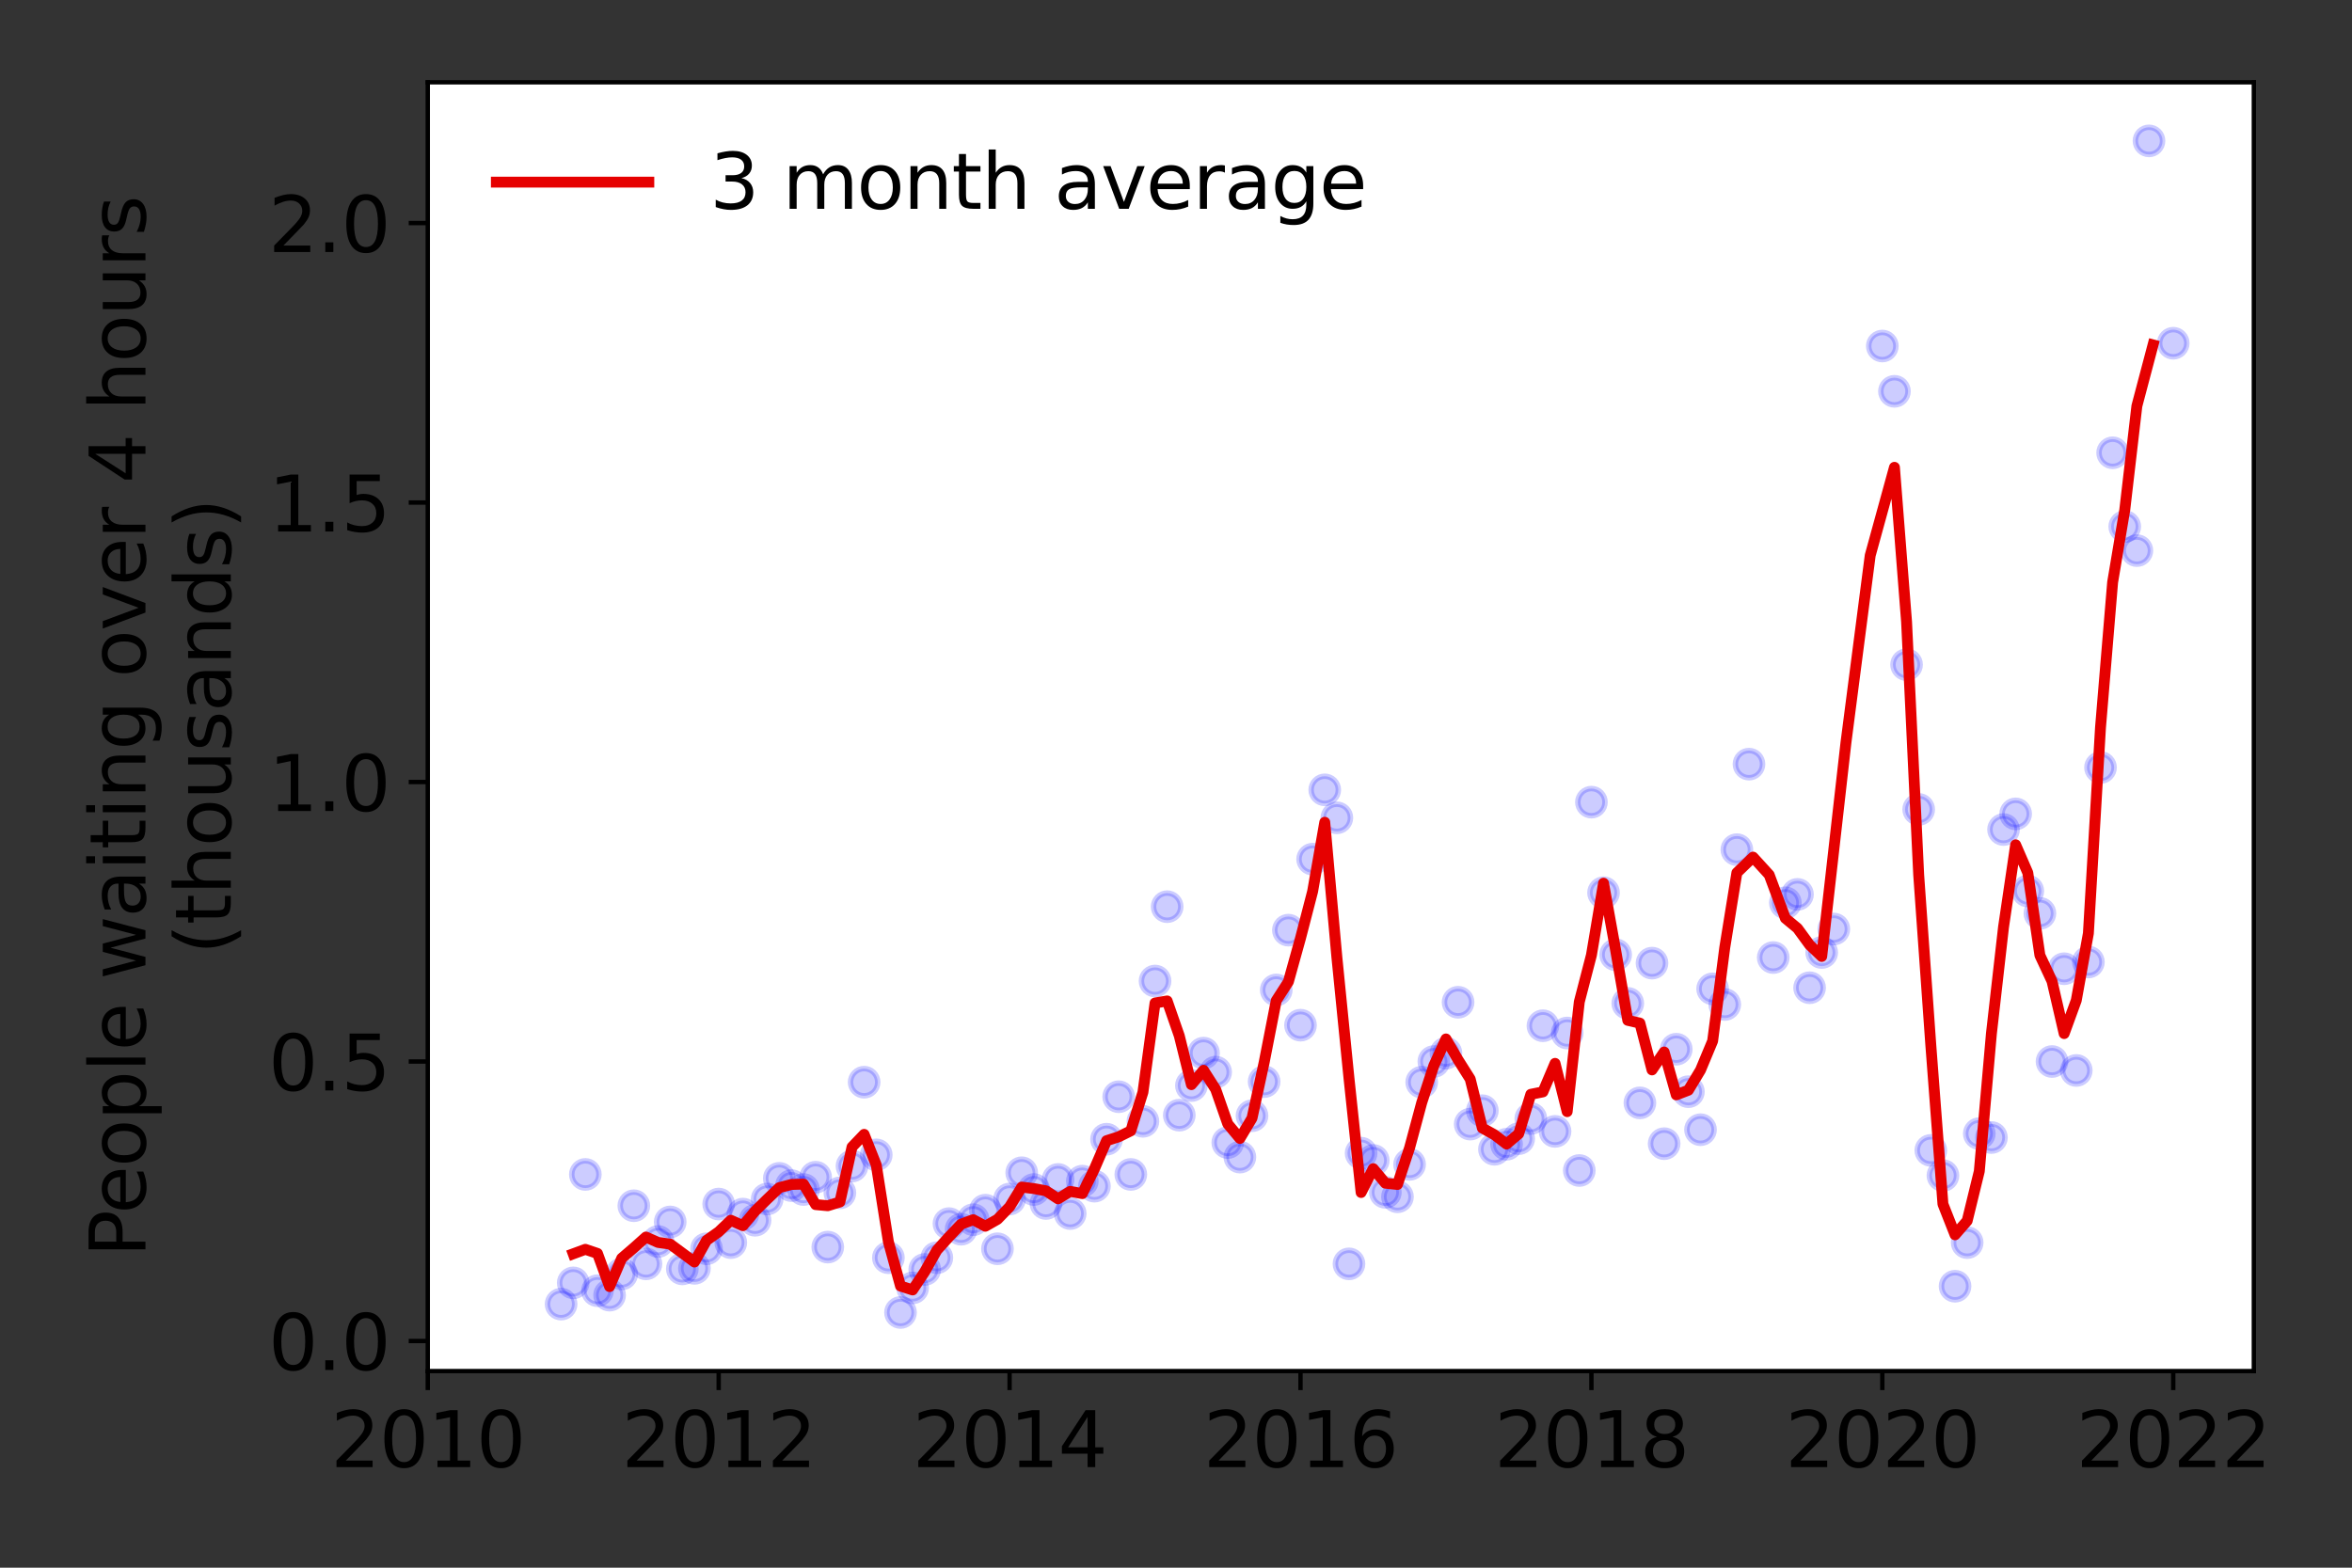 <?xml version="1.0" encoding="utf-8" standalone="no"?>
<!DOCTYPE svg PUBLIC "-//W3C//DTD SVG 1.1//EN"
  "http://www.w3.org/Graphics/SVG/1.1/DTD/svg11.dtd">
<svg height="288pt" version="1.1" viewBox="0 0 432 288" width="432pt" xmlns="http://www.w3.org/2000/svg" xmlns:xlink="http://www.w3.org/1999/xlink">
 <rect x="0" y="0" width="432" height="288" fill="#333333" stroke="none"/>
 <defs>
  <style type="text/css">*{stroke-linecap:butt;stroke-linejoin:round;}</style>
 </defs>
 <g id="figure_1">
  <g id="patch_1">
   <path d="M 0 288 
L 432 288 
L 432 0 
L 0 0 
z
" style="fill:none;"/>
  </g>
  <g id="axes_1">
   <g id="patch_2">
    <path d="M 78.57 251.88 
L 413.971 251.88 
L 413.971 15.12 
L 78.57 15.12 
z
" style="fill:#ffffff;"/>
   </g>
   <g id="matplotlib.axis_1">
    <g id="xtick_1">
     <g id="line2d_1">
      <defs>
       <path d="M 0 0 
L 0 3.5 
" id="mc2d38a116e" style="stroke:#000000;stroke-width:0.8;"/>
      </defs>
      <g>
       <use style="stroke:#000000;stroke-width:0.8;" x="78.57" xlink:href="#mc2d38a116e" y="251.88"/>
      </g>
     </g>
     <g id="text_1">
      <!-- 2010 -->
      <g transform="translate(60.755 269.518)scale(0.14 -0.14)">
       <defs>
        <path d="M 1228 531 
L 3431 531 
L 3431 0 
L 469 0 
L 469 531 
Q 828 903 1448 1529 
Q 2069 2156 2228 2338 
Q 2531 2678 2651 2914 
Q 2772 3150 2772 3378 
Q 2772 3750 2511 3984 
Q 2250 4219 1831 4219 
Q 1534 4219 1204 4116 
Q 875 4013 500 3803 
L 500 4441 
Q 881 4594 1212 4672 
Q 1544 4750 1819 4750 
Q 2544 4750 2975 4387 
Q 3406 4025 3406 3419 
Q 3406 3131 3298 2873 
Q 3191 2616 2906 2266 
Q 2828 2175 2409 1742 
Q 1991 1309 1228 531 
z
" id="DejaVuSans-32" transform="scale(0.016)"/>
        <path d="M 2034 4250 
Q 1547 4250 1301 3770 
Q 1056 3291 1056 2328 
Q 1056 1369 1301 889 
Q 1547 409 2034 409 
Q 2525 409 2770 889 
Q 3016 1369 3016 2328 
Q 3016 3291 2770 3770 
Q 2525 4250 2034 4250 
z
M 2034 4750 
Q 2819 4750 3233 4129 
Q 3647 3509 3647 2328 
Q 3647 1150 3233 529 
Q 2819 -91 2034 -91 
Q 1250 -91 836 529 
Q 422 1150 422 2328 
Q 422 3509 836 4129 
Q 1250 4750 2034 4750 
z
" id="DejaVuSans-30" transform="scale(0.016)"/>
        <path d="M 794 531 
L 1825 531 
L 1825 4091 
L 703 3866 
L 703 4441 
L 1819 4666 
L 2450 4666 
L 2450 531 
L 3481 531 
L 3481 0 
L 794 0 
L 794 531 
z
" id="DejaVuSans-31" transform="scale(0.016)"/>
       </defs>
       <use xlink:href="#DejaVuSans-32"/>
       <use x="63.623" xlink:href="#DejaVuSans-30"/>
       <use x="127.246" xlink:href="#DejaVuSans-31"/>
       <use x="190.869" xlink:href="#DejaVuSans-30"/>
      </g>
     </g>
    </g>
    <g id="xtick_2">
     <g id="line2d_2">
      <g>
       <use style="stroke:#000000;stroke-width:0.8;" x="132.003" xlink:href="#mc2d38a116e" y="251.88"/>
      </g>
     </g>
     <g id="text_2">
      <!-- 2012 -->
      <g transform="translate(114.188 269.518)scale(0.14 -0.14)">
       <use xlink:href="#DejaVuSans-32"/>
       <use x="63.623" xlink:href="#DejaVuSans-30"/>
       <use x="127.246" xlink:href="#DejaVuSans-31"/>
       <use x="190.869" xlink:href="#DejaVuSans-32"/>
      </g>
     </g>
    </g>
    <g id="xtick_3">
     <g id="line2d_3">
      <g>
       <use style="stroke:#000000;stroke-width:0.8;" x="185.435" xlink:href="#mc2d38a116e" y="251.88"/>
      </g>
     </g>
     <g id="text_3">
      <!-- 2014 -->
      <g transform="translate(167.62 269.518)scale(0.14 -0.14)">
       <defs>
        <path d="M 2419 4116 
L 825 1625 
L 2419 1625 
L 2419 4116 
z
M 2253 4666 
L 3047 4666 
L 3047 1625 
L 3713 1625 
L 3713 1100 
L 3047 1100 
L 3047 0 
L 2419 0 
L 2419 1100 
L 313 1100 
L 313 1709 
L 2253 4666 
z
" id="DejaVuSans-34" transform="scale(0.016)"/>
       </defs>
       <use xlink:href="#DejaVuSans-32"/>
       <use x="63.623" xlink:href="#DejaVuSans-30"/>
       <use x="127.246" xlink:href="#DejaVuSans-31"/>
       <use x="190.869" xlink:href="#DejaVuSans-34"/>
      </g>
     </g>
    </g>
    <g id="xtick_4">
     <g id="line2d_4">
      <g>
       <use style="stroke:#000000;stroke-width:0.8;" x="238.868" xlink:href="#mc2d38a116e" y="251.88"/>
      </g>
     </g>
     <g id="text_4">
      <!-- 2016 -->
      <g transform="translate(221.053 269.518)scale(0.14 -0.14)">
       <defs>
        <path d="M 2113 2584 
Q 1688 2584 1439 2293 
Q 1191 2003 1191 1497 
Q 1191 994 1439 701 
Q 1688 409 2113 409 
Q 2538 409 2786 701 
Q 3034 994 3034 1497 
Q 3034 2003 2786 2293 
Q 2538 2584 2113 2584 
z
M 3366 4563 
L 3366 3988 
Q 3128 4100 2886 4159 
Q 2644 4219 2406 4219 
Q 1781 4219 1451 3797 
Q 1122 3375 1075 2522 
Q 1259 2794 1537 2939 
Q 1816 3084 2150 3084 
Q 2853 3084 3261 2657 
Q 3669 2231 3669 1497 
Q 3669 778 3244 343 
Q 2819 -91 2113 -91 
Q 1303 -91 875 529 
Q 447 1150 447 2328 
Q 447 3434 972 4092 
Q 1497 4750 2381 4750 
Q 2619 4750 2861 4703 
Q 3103 4656 3366 4563 
z
" id="DejaVuSans-36" transform="scale(0.016)"/>
       </defs>
       <use xlink:href="#DejaVuSans-32"/>
       <use x="63.623" xlink:href="#DejaVuSans-30"/>
       <use x="127.246" xlink:href="#DejaVuSans-31"/>
       <use x="190.869" xlink:href="#DejaVuSans-36"/>
      </g>
     </g>
    </g>
    <g id="xtick_5">
     <g id="line2d_5">
      <g>
       <use style="stroke:#000000;stroke-width:0.8;" x="292.301" xlink:href="#mc2d38a116e" y="251.88"/>
      </g>
     </g>
     <g id="text_5">
      <!-- 2018 -->
      <g transform="translate(274.486 269.518)scale(0.14 -0.14)">
       <defs>
        <path d="M 2034 2216 
Q 1584 2216 1326 1975 
Q 1069 1734 1069 1313 
Q 1069 891 1326 650 
Q 1584 409 2034 409 
Q 2484 409 2743 651 
Q 3003 894 3003 1313 
Q 3003 1734 2745 1975 
Q 2488 2216 2034 2216 
z
M 1403 2484 
Q 997 2584 770 2862 
Q 544 3141 544 3541 
Q 544 4100 942 4425 
Q 1341 4750 2034 4750 
Q 2731 4750 3128 4425 
Q 3525 4100 3525 3541 
Q 3525 3141 3298 2862 
Q 3072 2584 2669 2484 
Q 3125 2378 3379 2068 
Q 3634 1759 3634 1313 
Q 3634 634 3220 271 
Q 2806 -91 2034 -91 
Q 1263 -91 848 271 
Q 434 634 434 1313 
Q 434 1759 690 2068 
Q 947 2378 1403 2484 
z
M 1172 3481 
Q 1172 3119 1398 2916 
Q 1625 2713 2034 2713 
Q 2441 2713 2670 2916 
Q 2900 3119 2900 3481 
Q 2900 3844 2670 4047 
Q 2441 4250 2034 4250 
Q 1625 4250 1398 4047 
Q 1172 3844 1172 3481 
z
" id="DejaVuSans-38" transform="scale(0.016)"/>
       </defs>
       <use xlink:href="#DejaVuSans-32"/>
       <use x="63.623" xlink:href="#DejaVuSans-30"/>
       <use x="127.246" xlink:href="#DejaVuSans-31"/>
       <use x="190.869" xlink:href="#DejaVuSans-38"/>
      </g>
     </g>
    </g>
    <g id="xtick_6">
     <g id="line2d_6">
      <g>
       <use style="stroke:#000000;stroke-width:0.8;" x="345.733" xlink:href="#mc2d38a116e" y="251.88"/>
      </g>
     </g>
     <g id="text_6">
      <!-- 2020 -->
      <g transform="translate(327.918 269.518)scale(0.14 -0.14)">
       <use xlink:href="#DejaVuSans-32"/>
       <use x="63.623" xlink:href="#DejaVuSans-30"/>
       <use x="127.246" xlink:href="#DejaVuSans-32"/>
       <use x="190.869" xlink:href="#DejaVuSans-30"/>
      </g>
     </g>
    </g>
    <g id="xtick_7">
     <g id="line2d_7">
      <g>
       <use style="stroke:#000000;stroke-width:0.8;" x="399.166" xlink:href="#mc2d38a116e" y="251.88"/>
      </g>
     </g>
     <g id="text_7">
      <!-- 2022 -->
      <g transform="translate(381.351 269.518)scale(0.14 -0.14)">
       <use xlink:href="#DejaVuSans-32"/>
       <use x="63.623" xlink:href="#DejaVuSans-30"/>
       <use x="127.246" xlink:href="#DejaVuSans-32"/>
       <use x="190.869" xlink:href="#DejaVuSans-32"/>
      </g>
     </g>
    </g>
   </g>
   <g id="matplotlib.axis_2">
    <g id="ytick_1">
     <g id="line2d_8">
      <defs>
       <path d="M 0 0 
L -3.5 0 
" id="m96343714a1" style="stroke:#000000;stroke-width:0.8;"/>
      </defs>
      <g>
       <use style="stroke:#000000;stroke-width:0.8;" x="78.57" xlink:href="#m96343714a1" y="246.355"/>
      </g>
     </g>
     <g id="text_8">
      <!-- 0.0 -->
      <g transform="translate(49.306 251.674)scale(0.14 -0.14)">
       <defs>
        <path d="M 684 794 
L 1344 794 
L 1344 0 
L 684 0 
L 684 794 
z
" id="DejaVuSans-2e" transform="scale(0.016)"/>
       </defs>
       <use xlink:href="#DejaVuSans-30"/>
       <use x="63.623" xlink:href="#DejaVuSans-2e"/>
       <use x="95.41" xlink:href="#DejaVuSans-30"/>
      </g>
     </g>
    </g>
    <g id="ytick_2">
     <g id="line2d_9">
      <g>
       <use style="stroke:#000000;stroke-width:0.8;" x="78.57" xlink:href="#m96343714a1" y="195.011"/>
      </g>
     </g>
     <g id="text_9">
      <!-- 0.5 -->
      <g transform="translate(49.306 200.33)scale(0.14 -0.14)">
       <defs>
        <path d="M 691 4666 
L 3169 4666 
L 3169 4134 
L 1269 4134 
L 1269 2991 
Q 1406 3038 1543 3061 
Q 1681 3084 1819 3084 
Q 2600 3084 3056 2656 
Q 3513 2228 3513 1497 
Q 3513 744 3044 326 
Q 2575 -91 1722 -91 
Q 1428 -91 1123 -41 
Q 819 9 494 109 
L 494 744 
Q 775 591 1075 516 
Q 1375 441 1709 441 
Q 2250 441 2565 725 
Q 2881 1009 2881 1497 
Q 2881 1984 2565 2268 
Q 2250 2553 1709 2553 
Q 1456 2553 1204 2497 
Q 953 2441 691 2322 
L 691 4666 
z
" id="DejaVuSans-35" transform="scale(0.016)"/>
       </defs>
       <use xlink:href="#DejaVuSans-30"/>
       <use x="63.623" xlink:href="#DejaVuSans-2e"/>
       <use x="95.41" xlink:href="#DejaVuSans-35"/>
      </g>
     </g>
    </g>
    <g id="ytick_3">
     <g id="line2d_10">
      <g>
       <use style="stroke:#000000;stroke-width:0.8;" x="78.57" xlink:href="#m96343714a1" y="143.666"/>
      </g>
     </g>
     <g id="text_10">
      <!-- 1.0 -->
      <g transform="translate(49.306 148.985)scale(0.14 -0.14)">
       <use xlink:href="#DejaVuSans-31"/>
       <use x="63.623" xlink:href="#DejaVuSans-2e"/>
       <use x="95.41" xlink:href="#DejaVuSans-30"/>
      </g>
     </g>
    </g>
    <g id="ytick_4">
     <g id="line2d_11">
      <g>
       <use style="stroke:#000000;stroke-width:0.8;" x="78.57" xlink:href="#m96343714a1" y="92.322"/>
      </g>
     </g>
     <g id="text_11">
      <!-- 1.5 -->
      <g transform="translate(49.306 97.641)scale(0.14 -0.14)">
       <use xlink:href="#DejaVuSans-31"/>
       <use x="63.623" xlink:href="#DejaVuSans-2e"/>
       <use x="95.41" xlink:href="#DejaVuSans-35"/>
      </g>
     </g>
    </g>
    <g id="ytick_5">
     <g id="line2d_12">
      <g>
       <use style="stroke:#000000;stroke-width:0.8;" x="78.57" xlink:href="#m96343714a1" y="40.977"/>
      </g>
     </g>
     <g id="text_12">
      <!-- 2.0 -->
      <g transform="translate(49.306 46.296)scale(0.14 -0.14)">
       <use xlink:href="#DejaVuSans-32"/>
       <use x="63.623" xlink:href="#DejaVuSans-2e"/>
       <use x="95.41" xlink:href="#DejaVuSans-30"/>
      </g>
     </g>
    </g>
    <g id="text_13">
     <!-- People waiting over 4 hours -->
     <g transform="translate(26.717 230.925)rotate(-90)scale(0.14 -0.14)">
      <defs>
       <path d="M 1259 4147 
L 1259 2394 
L 2053 2394 
Q 2494 2394 2734 2622 
Q 2975 2850 2975 3272 
Q 2975 3691 2734 3919 
Q 2494 4147 2053 4147 
L 1259 4147 
z
M 628 4666 
L 2053 4666 
Q 2838 4666 3239 4311 
Q 3641 3956 3641 3272 
Q 3641 2581 3239 2228 
Q 2838 1875 2053 1875 
L 1259 1875 
L 1259 0 
L 628 0 
L 628 4666 
z
" id="DejaVuSans-50" transform="scale(0.016)"/>
       <path d="M 3597 1894 
L 3597 1613 
L 953 1613 
Q 991 1019 1311 708 
Q 1631 397 2203 397 
Q 2534 397 2845 478 
Q 3156 559 3463 722 
L 3463 178 
Q 3153 47 2828 -22 
Q 2503 -91 2169 -91 
Q 1331 -91 842 396 
Q 353 884 353 1716 
Q 353 2575 817 3079 
Q 1281 3584 2069 3584 
Q 2775 3584 3186 3129 
Q 3597 2675 3597 1894 
z
M 3022 2063 
Q 3016 2534 2758 2815 
Q 2500 3097 2075 3097 
Q 1594 3097 1305 2825 
Q 1016 2553 972 2059 
L 3022 2063 
z
" id="DejaVuSans-65" transform="scale(0.016)"/>
       <path d="M 1959 3097 
Q 1497 3097 1228 2736 
Q 959 2375 959 1747 
Q 959 1119 1226 758 
Q 1494 397 1959 397 
Q 2419 397 2687 759 
Q 2956 1122 2956 1747 
Q 2956 2369 2687 2733 
Q 2419 3097 1959 3097 
z
M 1959 3584 
Q 2709 3584 3137 3096 
Q 3566 2609 3566 1747 
Q 3566 888 3137 398 
Q 2709 -91 1959 -91 
Q 1206 -91 779 398 
Q 353 888 353 1747 
Q 353 2609 779 3096 
Q 1206 3584 1959 3584 
z
" id="DejaVuSans-6f" transform="scale(0.016)"/>
       <path d="M 1159 525 
L 1159 -1331 
L 581 -1331 
L 581 3500 
L 1159 3500 
L 1159 2969 
Q 1341 3281 1617 3432 
Q 1894 3584 2278 3584 
Q 2916 3584 3314 3078 
Q 3713 2572 3713 1747 
Q 3713 922 3314 415 
Q 2916 -91 2278 -91 
Q 1894 -91 1617 61 
Q 1341 213 1159 525 
z
M 3116 1747 
Q 3116 2381 2855 2742 
Q 2594 3103 2138 3103 
Q 1681 3103 1420 2742 
Q 1159 2381 1159 1747 
Q 1159 1113 1420 752 
Q 1681 391 2138 391 
Q 2594 391 2855 752 
Q 3116 1113 3116 1747 
z
" id="DejaVuSans-70" transform="scale(0.016)"/>
       <path d="M 603 4863 
L 1178 4863 
L 1178 0 
L 603 0 
L 603 4863 
z
" id="DejaVuSans-6c" transform="scale(0.016)"/>
       <path id="DejaVuSans-20" transform="scale(0.016)"/>
       <path d="M 269 3500 
L 844 3500 
L 1563 769 
L 2278 3500 
L 2956 3500 
L 3675 769 
L 4391 3500 
L 4966 3500 
L 4050 0 
L 3372 0 
L 2619 2869 
L 1863 0 
L 1184 0 
L 269 3500 
z
" id="DejaVuSans-77" transform="scale(0.016)"/>
       <path d="M 2194 1759 
Q 1497 1759 1228 1600 
Q 959 1441 959 1056 
Q 959 750 1161 570 
Q 1363 391 1709 391 
Q 2188 391 2477 730 
Q 2766 1069 2766 1631 
L 2766 1759 
L 2194 1759 
z
M 3341 1997 
L 3341 0 
L 2766 0 
L 2766 531 
Q 2569 213 2275 61 
Q 1981 -91 1556 -91 
Q 1019 -91 701 211 
Q 384 513 384 1019 
Q 384 1609 779 1909 
Q 1175 2209 1959 2209 
L 2766 2209 
L 2766 2266 
Q 2766 2663 2505 2880 
Q 2244 3097 1772 3097 
Q 1472 3097 1187 3025 
Q 903 2953 641 2809 
L 641 3341 
Q 956 3463 1253 3523 
Q 1550 3584 1831 3584 
Q 2591 3584 2966 3190 
Q 3341 2797 3341 1997 
z
" id="DejaVuSans-61" transform="scale(0.016)"/>
       <path d="M 603 3500 
L 1178 3500 
L 1178 0 
L 603 0 
L 603 3500 
z
M 603 4863 
L 1178 4863 
L 1178 4134 
L 603 4134 
L 603 4863 
z
" id="DejaVuSans-69" transform="scale(0.016)"/>
       <path d="M 1172 4494 
L 1172 3500 
L 2356 3500 
L 2356 3053 
L 1172 3053 
L 1172 1153 
Q 1172 725 1289 603 
Q 1406 481 1766 481 
L 2356 481 
L 2356 0 
L 1766 0 
Q 1100 0 847 248 
Q 594 497 594 1153 
L 594 3053 
L 172 3053 
L 172 3500 
L 594 3500 
L 594 4494 
L 1172 4494 
z
" id="DejaVuSans-74" transform="scale(0.016)"/>
       <path d="M 3513 2113 
L 3513 0 
L 2938 0 
L 2938 2094 
Q 2938 2591 2744 2837 
Q 2550 3084 2163 3084 
Q 1697 3084 1428 2787 
Q 1159 2491 1159 1978 
L 1159 0 
L 581 0 
L 581 3500 
L 1159 3500 
L 1159 2956 
Q 1366 3272 1645 3428 
Q 1925 3584 2291 3584 
Q 2894 3584 3203 3211 
Q 3513 2838 3513 2113 
z
" id="DejaVuSans-6e" transform="scale(0.016)"/>
       <path d="M 2906 1791 
Q 2906 2416 2648 2759 
Q 2391 3103 1925 3103 
Q 1463 3103 1205 2759 
Q 947 2416 947 1791 
Q 947 1169 1205 825 
Q 1463 481 1925 481 
Q 2391 481 2648 825 
Q 2906 1169 2906 1791 
z
M 3481 434 
Q 3481 -459 3084 -895 
Q 2688 -1331 1869 -1331 
Q 1566 -1331 1297 -1286 
Q 1028 -1241 775 -1147 
L 775 -588 
Q 1028 -725 1275 -790 
Q 1522 -856 1778 -856 
Q 2344 -856 2625 -561 
Q 2906 -266 2906 331 
L 2906 616 
Q 2728 306 2450 153 
Q 2172 0 1784 0 
Q 1141 0 747 490 
Q 353 981 353 1791 
Q 353 2603 747 3093 
Q 1141 3584 1784 3584 
Q 2172 3584 2450 3431 
Q 2728 3278 2906 2969 
L 2906 3500 
L 3481 3500 
L 3481 434 
z
" id="DejaVuSans-67" transform="scale(0.016)"/>
       <path d="M 191 3500 
L 800 3500 
L 1894 563 
L 2988 3500 
L 3597 3500 
L 2284 0 
L 1503 0 
L 191 3500 
z
" id="DejaVuSans-76" transform="scale(0.016)"/>
       <path d="M 2631 2963 
Q 2534 3019 2420 3045 
Q 2306 3072 2169 3072 
Q 1681 3072 1420 2755 
Q 1159 2438 1159 1844 
L 1159 0 
L 581 0 
L 581 3500 
L 1159 3500 
L 1159 2956 
Q 1341 3275 1631 3429 
Q 1922 3584 2338 3584 
Q 2397 3584 2469 3576 
Q 2541 3569 2628 3553 
L 2631 2963 
z
" id="DejaVuSans-72" transform="scale(0.016)"/>
       <path d="M 3513 2113 
L 3513 0 
L 2938 0 
L 2938 2094 
Q 2938 2591 2744 2837 
Q 2550 3084 2163 3084 
Q 1697 3084 1428 2787 
Q 1159 2491 1159 1978 
L 1159 0 
L 581 0 
L 581 4863 
L 1159 4863 
L 1159 2956 
Q 1366 3272 1645 3428 
Q 1925 3584 2291 3584 
Q 2894 3584 3203 3211 
Q 3513 2838 3513 2113 
z
" id="DejaVuSans-68" transform="scale(0.016)"/>
       <path d="M 544 1381 
L 544 3500 
L 1119 3500 
L 1119 1403 
Q 1119 906 1312 657 
Q 1506 409 1894 409 
Q 2359 409 2629 706 
Q 2900 1003 2900 1516 
L 2900 3500 
L 3475 3500 
L 3475 0 
L 2900 0 
L 2900 538 
Q 2691 219 2414 64 
Q 2138 -91 1772 -91 
Q 1169 -91 856 284 
Q 544 659 544 1381 
z
M 1991 3584 
L 1991 3584 
z
" id="DejaVuSans-75" transform="scale(0.016)"/>
       <path d="M 2834 3397 
L 2834 2853 
Q 2591 2978 2328 3040 
Q 2066 3103 1784 3103 
Q 1356 3103 1142 2972 
Q 928 2841 928 2578 
Q 928 2378 1081 2264 
Q 1234 2150 1697 2047 
L 1894 2003 
Q 2506 1872 2764 1633 
Q 3022 1394 3022 966 
Q 3022 478 2636 193 
Q 2250 -91 1575 -91 
Q 1294 -91 989 -36 
Q 684 19 347 128 
L 347 722 
Q 666 556 975 473 
Q 1284 391 1588 391 
Q 1994 391 2212 530 
Q 2431 669 2431 922 
Q 2431 1156 2273 1281 
Q 2116 1406 1581 1522 
L 1381 1569 
Q 847 1681 609 1914 
Q 372 2147 372 2553 
Q 372 3047 722 3315 
Q 1072 3584 1716 3584 
Q 2034 3584 2315 3537 
Q 2597 3491 2834 3397 
z
" id="DejaVuSans-73" transform="scale(0.016)"/>
      </defs>
      <use xlink:href="#DejaVuSans-50"/>
      <use x="56.678" xlink:href="#DejaVuSans-65"/>
      <use x="118.201" xlink:href="#DejaVuSans-6f"/>
      <use x="179.383" xlink:href="#DejaVuSans-70"/>
      <use x="242.859" xlink:href="#DejaVuSans-6c"/>
      <use x="270.643" xlink:href="#DejaVuSans-65"/>
      <use x="332.166" xlink:href="#DejaVuSans-20"/>
      <use x="363.953" xlink:href="#DejaVuSans-77"/>
      <use x="445.74" xlink:href="#DejaVuSans-61"/>
      <use x="507.02" xlink:href="#DejaVuSans-69"/>
      <use x="534.803" xlink:href="#DejaVuSans-74"/>
      <use x="574.012" xlink:href="#DejaVuSans-69"/>
      <use x="601.795" xlink:href="#DejaVuSans-6e"/>
      <use x="665.174" xlink:href="#DejaVuSans-67"/>
      <use x="728.65" xlink:href="#DejaVuSans-20"/>
      <use x="760.438" xlink:href="#DejaVuSans-6f"/>
      <use x="821.619" xlink:href="#DejaVuSans-76"/>
      <use x="880.799" xlink:href="#DejaVuSans-65"/>
      <use x="942.322" xlink:href="#DejaVuSans-72"/>
      <use x="983.436" xlink:href="#DejaVuSans-20"/>
      <use x="1015.223" xlink:href="#DejaVuSans-34"/>
      <use x="1078.846" xlink:href="#DejaVuSans-20"/>
      <use x="1110.633" xlink:href="#DejaVuSans-68"/>
      <use x="1174.012" xlink:href="#DejaVuSans-6f"/>
      <use x="1235.193" xlink:href="#DejaVuSans-75"/>
      <use x="1298.572" xlink:href="#DejaVuSans-72"/>
      <use x="1339.686" xlink:href="#DejaVuSans-73"/>
     </g>
     <!-- (thousands) -->
     <g transform="translate(42.394 175.325)rotate(-90)scale(0.14 -0.14)">
      <defs>
       <path d="M 1984 4856 
Q 1566 4138 1362 3434 
Q 1159 2731 1159 2009 
Q 1159 1288 1364 580 
Q 1569 -128 1984 -844 
L 1484 -844 
Q 1016 -109 783 600 
Q 550 1309 550 2009 
Q 550 2706 781 3412 
Q 1013 4119 1484 4856 
L 1984 4856 
z
" id="DejaVuSans-28" transform="scale(0.016)"/>
       <path d="M 2906 2969 
L 2906 4863 
L 3481 4863 
L 3481 0 
L 2906 0 
L 2906 525 
Q 2725 213 2448 61 
Q 2172 -91 1784 -91 
Q 1150 -91 751 415 
Q 353 922 353 1747 
Q 353 2572 751 3078 
Q 1150 3584 1784 3584 
Q 2172 3584 2448 3432 
Q 2725 3281 2906 2969 
z
M 947 1747 
Q 947 1113 1208 752 
Q 1469 391 1925 391 
Q 2381 391 2643 752 
Q 2906 1113 2906 1747 
Q 2906 2381 2643 2742 
Q 2381 3103 1925 3103 
Q 1469 3103 1208 2742 
Q 947 2381 947 1747 
z
" id="DejaVuSans-64" transform="scale(0.016)"/>
       <path d="M 513 4856 
L 1013 4856 
Q 1481 4119 1714 3412 
Q 1947 2706 1947 2009 
Q 1947 1309 1714 600 
Q 1481 -109 1013 -844 
L 513 -844 
Q 928 -128 1133 580 
Q 1338 1288 1338 2009 
Q 1338 2731 1133 3434 
Q 928 4138 513 4856 
z
" id="DejaVuSans-29" transform="scale(0.016)"/>
      </defs>
      <use xlink:href="#DejaVuSans-28"/>
      <use x="39.014" xlink:href="#DejaVuSans-74"/>
      <use x="78.223" xlink:href="#DejaVuSans-68"/>
      <use x="141.602" xlink:href="#DejaVuSans-6f"/>
      <use x="202.783" xlink:href="#DejaVuSans-75"/>
      <use x="266.162" xlink:href="#DejaVuSans-73"/>
      <use x="318.262" xlink:href="#DejaVuSans-61"/>
      <use x="379.541" xlink:href="#DejaVuSans-6e"/>
      <use x="442.92" xlink:href="#DejaVuSans-64"/>
      <use x="506.396" xlink:href="#DejaVuSans-73"/>
      <use x="558.496" xlink:href="#DejaVuSans-29"/>
     </g>
    </g>
   </g>
   <g id="line2d_13">
    <defs>
     <path d="M 0 2.5 
C 0.663 2.5 1.299 2.237 1.768 1.768 
C 2.237 1.299 2.5 0.663 2.5 0 
C 2.5 -0.663 2.237 -1.299 1.768 -1.768 
C 1.299 -2.237 0.663 -2.5 0 -2.5 
C -0.663 -2.5 -1.299 -2.237 -1.768 -1.768 
C -2.237 -1.299 -2.5 -0.663 -2.5 0 
C -2.5 0.663 -2.237 1.299 -1.768 1.768 
C -1.299 2.237 -0.663 2.5 0 2.5 
z
" id="m3e620d399f" style="stroke:#0000ff;stroke-opacity:0.2;"/>
    </defs>
    <g clip-path="url(#p9ed0af08bf)">
     <use style="fill:#0000ff;fill-opacity:0.2;stroke:#0000ff;stroke-opacity:0.2;" x="399.166" xlink:href="#m3e620d399f" y="63.055"/>
     <use style="fill:#0000ff;fill-opacity:0.2;stroke:#0000ff;stroke-opacity:0.2;" x="394.713" xlink:href="#m3e620d399f" y="25.882"/>
     <use style="fill:#0000ff;fill-opacity:0.2;stroke:#0000ff;stroke-opacity:0.2;" x="392.487" xlink:href="#m3e620d399f" y="101.153"/>
     <use style="fill:#0000ff;fill-opacity:0.2;stroke:#0000ff;stroke-opacity:0.2;" x="390.261" xlink:href="#m3e620d399f" y="96.737"/>
     <use style="fill:#0000ff;fill-opacity:0.2;stroke:#0000ff;stroke-opacity:0.2;" x="388.034" xlink:href="#m3e620d399f" y="83.182"/>
     <use style="fill:#0000ff;fill-opacity:0.2;stroke:#0000ff;stroke-opacity:0.2;" x="385.808" xlink:href="#m3e620d399f" y="140.996"/>
     <use style="fill:#0000ff;fill-opacity:0.2;stroke:#0000ff;stroke-opacity:0.2;" x="383.581" xlink:href="#m3e620d399f" y="176.732"/>
     <use style="fill:#0000ff;fill-opacity:0.2;stroke:#0000ff;stroke-opacity:0.2;" x="381.355" xlink:href="#m3e620d399f" y="196.654"/>
     <use style="fill:#0000ff;fill-opacity:0.2;stroke:#0000ff;stroke-opacity:0.2;" x="379.129" xlink:href="#m3e620d399f" y="177.964"/>
     <use style="fill:#0000ff;fill-opacity:0.2;stroke:#0000ff;stroke-opacity:0.2;" x="376.902" xlink:href="#m3e620d399f" y="195.011"/>
     <use style="fill:#0000ff;fill-opacity:0.2;stroke:#0000ff;stroke-opacity:0.2;" x="374.676" xlink:href="#m3e620d399f" y="167.798"/>
     <use style="fill:#0000ff;fill-opacity:0.2;stroke:#0000ff;stroke-opacity:0.2;" x="372.45" xlink:href="#m3e620d399f" y="163.691"/>
     <use style="fill:#0000ff;fill-opacity:0.2;stroke:#0000ff;stroke-opacity:0.2;" x="370.223" xlink:href="#m3e620d399f" y="149.519"/>
     <use style="fill:#0000ff;fill-opacity:0.2;stroke:#0000ff;stroke-opacity:0.2;" x="367.997" xlink:href="#m3e620d399f" y="152.395"/>
     <use style="fill:#0000ff;fill-opacity:0.2;stroke:#0000ff;stroke-opacity:0.2;" x="365.771" xlink:href="#m3e620d399f" y="208.976"/>
     <use style="fill:#0000ff;fill-opacity:0.2;stroke:#0000ff;stroke-opacity:0.2;" x="363.544" xlink:href="#m3e620d399f" y="208.258"/>
     <use style="fill:#0000ff;fill-opacity:0.2;stroke:#0000ff;stroke-opacity:0.2;" x="361.318" xlink:href="#m3e620d399f" y="228.282"/>
     <use style="fill:#0000ff;fill-opacity:0.2;stroke:#0000ff;stroke-opacity:0.2;" x="359.091" xlink:href="#m3e620d399f" y="236.292"/>
     <use style="fill:#0000ff;fill-opacity:0.2;stroke:#0000ff;stroke-opacity:0.2;" x="356.865" xlink:href="#m3e620d399f" y="215.959"/>
     <use style="fill:#0000ff;fill-opacity:0.2;stroke:#0000ff;stroke-opacity:0.2;" x="354.639" xlink:href="#m3e620d399f" y="211.338"/>
     <use style="fill:#0000ff;fill-opacity:0.2;stroke:#0000ff;stroke-opacity:0.2;" x="352.412" xlink:href="#m3e620d399f" y="148.698"/>
     <use style="fill:#0000ff;fill-opacity:0.2;stroke:#0000ff;stroke-opacity:0.2;" x="350.186" xlink:href="#m3e620d399f" y="122.102"/>
     <use style="fill:#0000ff;fill-opacity:0.2;stroke:#0000ff;stroke-opacity:0.2;" x="347.96" xlink:href="#m3e620d399f" y="71.887"/>
     <use style="fill:#0000ff;fill-opacity:0.2;stroke:#0000ff;stroke-opacity:0.2;" x="345.733" xlink:href="#m3e620d399f" y="63.569"/>
     <use style="fill:#0000ff;fill-opacity:0.2;stroke:#0000ff;stroke-opacity:0.2;" x="336.828" xlink:href="#m3e620d399f" y="170.673"/>
     <use style="fill:#0000ff;fill-opacity:0.2;stroke:#0000ff;stroke-opacity:0.2;" x="334.601" xlink:href="#m3e620d399f" y="174.986"/>
     <use style="fill:#0000ff;fill-opacity:0.2;stroke:#0000ff;stroke-opacity:0.2;" x="332.375" xlink:href="#m3e620d399f" y="181.456"/>
     <use style="fill:#0000ff;fill-opacity:0.2;stroke:#0000ff;stroke-opacity:0.2;" x="330.149" xlink:href="#m3e620d399f" y="164.307"/>
     <use style="fill:#0000ff;fill-opacity:0.2;stroke:#0000ff;stroke-opacity:0.2;" x="327.922" xlink:href="#m3e620d399f" y="165.847"/>
     <use style="fill:#0000ff;fill-opacity:0.2;stroke:#0000ff;stroke-opacity:0.2;" x="325.696" xlink:href="#m3e620d399f" y="175.911"/>
     <use style="fill:#0000ff;fill-opacity:0.2;stroke:#0000ff;stroke-opacity:0.2;" x="321.243" xlink:href="#m3e620d399f" y="140.38"/>
     <use style="fill:#0000ff;fill-opacity:0.2;stroke:#0000ff;stroke-opacity:0.2;" x="319.017" xlink:href="#m3e620d399f" y="156.092"/>
     <use style="fill:#0000ff;fill-opacity:0.2;stroke:#0000ff;stroke-opacity:0.2;" x="316.791" xlink:href="#m3e620d399f" y="184.536"/>
     <use style="fill:#0000ff;fill-opacity:0.2;stroke:#0000ff;stroke-opacity:0.2;" x="314.564" xlink:href="#m3e620d399f" y="181.661"/>
     <use style="fill:#0000ff;fill-opacity:0.2;stroke:#0000ff;stroke-opacity:0.2;" x="312.338" xlink:href="#m3e620d399f" y="207.539"/>
     <use style="fill:#0000ff;fill-opacity:0.2;stroke:#0000ff;stroke-opacity:0.2;" x="310.112" xlink:href="#m3e620d399f" y="200.556"/>
     <use style="fill:#0000ff;fill-opacity:0.2;stroke:#0000ff;stroke-opacity:0.2;" x="307.885" xlink:href="#m3e620d399f" y="192.752"/>
     <use style="fill:#0000ff;fill-opacity:0.2;stroke:#0000ff;stroke-opacity:0.2;" x="305.659" xlink:href="#m3e620d399f" y="210.106"/>
     <use style="fill:#0000ff;fill-opacity:0.2;stroke:#0000ff;stroke-opacity:0.2;" x="303.432" xlink:href="#m3e620d399f" y="176.937"/>
     <use style="fill:#0000ff;fill-opacity:0.2;stroke:#0000ff;stroke-opacity:0.2;" x="301.206" xlink:href="#m3e620d399f" y="202.61"/>
     <use style="fill:#0000ff;fill-opacity:0.2;stroke:#0000ff;stroke-opacity:0.2;" x="298.98" xlink:href="#m3e620d399f" y="184.331"/>
     <use style="fill:#0000ff;fill-opacity:0.2;stroke:#0000ff;stroke-opacity:0.2;" x="296.753" xlink:href="#m3e620d399f" y="175.397"/>
     <use style="fill:#0000ff;fill-opacity:0.2;stroke:#0000ff;stroke-opacity:0.2;" x="294.527" xlink:href="#m3e620d399f" y="163.999"/>
     <use style="fill:#0000ff;fill-opacity:0.2;stroke:#0000ff;stroke-opacity:0.2;" x="292.301" xlink:href="#m3e620d399f" y="147.363"/>
     <use style="fill:#0000ff;fill-opacity:0.2;stroke:#0000ff;stroke-opacity:0.2;" x="290.074" xlink:href="#m3e620d399f" y="215.035"/>
     <use style="fill:#0000ff;fill-opacity:0.2;stroke:#0000ff;stroke-opacity:0.2;" x="287.848" xlink:href="#m3e620d399f" y="189.774"/>
     <use style="fill:#0000ff;fill-opacity:0.2;stroke:#0000ff;stroke-opacity:0.2;" x="285.622" xlink:href="#m3e620d399f" y="207.847"/>
     <use style="fill:#0000ff;fill-opacity:0.2;stroke:#0000ff;stroke-opacity:0.2;" x="283.395" xlink:href="#m3e620d399f" y="188.439"/>
     <use style="fill:#0000ff;fill-opacity:0.2;stroke:#0000ff;stroke-opacity:0.2;" x="281.169" xlink:href="#m3e620d399f" y="205.485"/>
     <use style="fill:#0000ff;fill-opacity:0.2;stroke:#0000ff;stroke-opacity:0.2;" x="278.942" xlink:href="#m3e620d399f" y="209.182"/>
     <use style="fill:#0000ff;fill-opacity:0.2;stroke:#0000ff;stroke-opacity:0.2;" x="276.716" xlink:href="#m3e620d399f" y="210.209"/>
     <use style="fill:#0000ff;fill-opacity:0.2;stroke:#0000ff;stroke-opacity:0.2;" x="274.49" xlink:href="#m3e620d399f" y="211.133"/>
     <use style="fill:#0000ff;fill-opacity:0.2;stroke:#0000ff;stroke-opacity:0.2;" x="272.263" xlink:href="#m3e620d399f" y="204.047"/>
     <use style="fill:#0000ff;fill-opacity:0.2;stroke:#0000ff;stroke-opacity:0.2;" x="270.037" xlink:href="#m3e620d399f" y="206.512"/>
     <use style="fill:#0000ff;fill-opacity:0.2;stroke:#0000ff;stroke-opacity:0.2;" x="267.811" xlink:href="#m3e620d399f" y="184.126"/>
     <use style="fill:#0000ff;fill-opacity:0.2;stroke:#0000ff;stroke-opacity:0.2;" x="265.584" xlink:href="#m3e620d399f" y="193.47"/>
     <use style="fill:#0000ff;fill-opacity:0.2;stroke:#0000ff;stroke-opacity:0.2;" x="263.358" xlink:href="#m3e620d399f" y="195.011"/>
     <use style="fill:#0000ff;fill-opacity:0.2;stroke:#0000ff;stroke-opacity:0.2;" x="261.132" xlink:href="#m3e620d399f" y="198.81"/>
     <use style="fill:#0000ff;fill-opacity:0.2;stroke:#0000ff;stroke-opacity:0.2;" x="258.905" xlink:href="#m3e620d399f" y="213.906"/>
     <use style="fill:#0000ff;fill-opacity:0.2;stroke:#0000ff;stroke-opacity:0.2;" x="256.679" xlink:href="#m3e620d399f" y="219.862"/>
     <use style="fill:#0000ff;fill-opacity:0.2;stroke:#0000ff;stroke-opacity:0.2;" x="254.453" xlink:href="#m3e620d399f" y="219.04"/>
     <use style="fill:#0000ff;fill-opacity:0.2;stroke:#0000ff;stroke-opacity:0.2;" x="252.226" xlink:href="#m3e620d399f" y="213.187"/>
     <use style="fill:#0000ff;fill-opacity:0.2;stroke:#0000ff;stroke-opacity:0.2;" x="250" xlink:href="#m3e620d399f" y="211.852"/>
     <use style="fill:#0000ff;fill-opacity:0.2;stroke:#0000ff;stroke-opacity:0.2;" x="247.773" xlink:href="#m3e620d399f" y="232.184"/>
     <use style="fill:#0000ff;fill-opacity:0.2;stroke:#0000ff;stroke-opacity:0.2;" x="245.547" xlink:href="#m3e620d399f" y="150.238"/>
     <use style="fill:#0000ff;fill-opacity:0.2;stroke:#0000ff;stroke-opacity:0.2;" x="243.321" xlink:href="#m3e620d399f" y="145.104"/>
     <use style="fill:#0000ff;fill-opacity:0.2;stroke:#0000ff;stroke-opacity:0.2;" x="241.094" xlink:href="#m3e620d399f" y="157.837"/>
     <use style="fill:#0000ff;fill-opacity:0.2;stroke:#0000ff;stroke-opacity:0.2;" x="238.868" xlink:href="#m3e620d399f" y="188.336"/>
     <use style="fill:#0000ff;fill-opacity:0.2;stroke:#0000ff;stroke-opacity:0.2;" x="236.642" xlink:href="#m3e620d399f" y="170.879"/>
     <use style="fill:#0000ff;fill-opacity:0.2;stroke:#0000ff;stroke-opacity:0.2;" x="234.415" xlink:href="#m3e620d399f" y="181.867"/>
     <use style="fill:#0000ff;fill-opacity:0.2;stroke:#0000ff;stroke-opacity:0.2;" x="232.189" xlink:href="#m3e620d399f" y="198.708"/>
     <use style="fill:#0000ff;fill-opacity:0.2;stroke:#0000ff;stroke-opacity:0.2;" x="229.963" xlink:href="#m3e620d399f" y="204.972"/>
     <use style="fill:#0000ff;fill-opacity:0.2;stroke:#0000ff;stroke-opacity:0.2;" x="227.736" xlink:href="#m3e620d399f" y="212.571"/>
     <use style="fill:#0000ff;fill-opacity:0.2;stroke:#0000ff;stroke-opacity:0.2;" x="225.51" xlink:href="#m3e620d399f" y="209.901"/>
     <use style="fill:#0000ff;fill-opacity:0.2;stroke:#0000ff;stroke-opacity:0.2;" x="223.283" xlink:href="#m3e620d399f" y="196.962"/>
     <use style="fill:#0000ff;fill-opacity:0.2;stroke:#0000ff;stroke-opacity:0.2;" x="221.057" xlink:href="#m3e620d399f" y="193.47"/>
     <use style="fill:#0000ff;fill-opacity:0.2;stroke:#0000ff;stroke-opacity:0.2;" x="218.831" xlink:href="#m3e620d399f" y="199.426"/>
     <use style="fill:#0000ff;fill-opacity:0.2;stroke:#0000ff;stroke-opacity:0.2;" x="216.604" xlink:href="#m3e620d399f" y="204.869"/>
     <use style="fill:#0000ff;fill-opacity:0.2;stroke:#0000ff;stroke-opacity:0.2;" x="214.378" xlink:href="#m3e620d399f" y="166.566"/>
     <use style="fill:#0000ff;fill-opacity:0.2;stroke:#0000ff;stroke-opacity:0.2;" x="212.152" xlink:href="#m3e620d399f" y="180.224"/>
     <use style="fill:#0000ff;fill-opacity:0.2;stroke:#0000ff;stroke-opacity:0.2;" x="209.925" xlink:href="#m3e620d399f" y="205.999"/>
     <use style="fill:#0000ff;fill-opacity:0.2;stroke:#0000ff;stroke-opacity:0.2;" x="207.699" xlink:href="#m3e620d399f" y="215.754"/>
     <use style="fill:#0000ff;fill-opacity:0.2;stroke:#0000ff;stroke-opacity:0.2;" x="205.473" xlink:href="#m3e620d399f" y="201.48"/>
     <use style="fill:#0000ff;fill-opacity:0.2;stroke:#0000ff;stroke-opacity:0.2;" x="203.246" xlink:href="#m3e620d399f" y="209.285"/>
     <use style="fill:#0000ff;fill-opacity:0.2;stroke:#0000ff;stroke-opacity:0.2;" x="201.02" xlink:href="#m3e620d399f" y="217.91"/>
     <use style="fill:#0000ff;fill-opacity:0.2;stroke:#0000ff;stroke-opacity:0.2;" x="198.793" xlink:href="#m3e620d399f" y="216.986"/>
     <use style="fill:#0000ff;fill-opacity:0.2;stroke:#0000ff;stroke-opacity:0.2;" x="196.567" xlink:href="#m3e620d399f" y="222.942"/>
     <use style="fill:#0000ff;fill-opacity:0.2;stroke:#0000ff;stroke-opacity:0.2;" x="194.341" xlink:href="#m3e620d399f" y="216.678"/>
     <use style="fill:#0000ff;fill-opacity:0.2;stroke:#0000ff;stroke-opacity:0.2;" x="192.114" xlink:href="#m3e620d399f" y="221.094"/>
     <use style="fill:#0000ff;fill-opacity:0.2;stroke:#0000ff;stroke-opacity:0.2;" x="189.888" xlink:href="#m3e620d399f" y="218.527"/>
     <use style="fill:#0000ff;fill-opacity:0.2;stroke:#0000ff;stroke-opacity:0.2;" x="187.662" xlink:href="#m3e620d399f" y="215.446"/>
     <use style="fill:#0000ff;fill-opacity:0.2;stroke:#0000ff;stroke-opacity:0.2;" x="185.435" xlink:href="#m3e620d399f" y="220.272"/>
     <use style="fill:#0000ff;fill-opacity:0.2;stroke:#0000ff;stroke-opacity:0.2;" x="183.209" xlink:href="#m3e620d399f" y="229.412"/>
     <use style="fill:#0000ff;fill-opacity:0.2;stroke:#0000ff;stroke-opacity:0.2;" x="180.983" xlink:href="#m3e620d399f" y="222.326"/>
     <use style="fill:#0000ff;fill-opacity:0.2;stroke:#0000ff;stroke-opacity:0.2;" x="178.756" xlink:href="#m3e620d399f" y="224.072"/>
     <use style="fill:#0000ff;fill-opacity:0.2;stroke:#0000ff;stroke-opacity:0.2;" x="176.53" xlink:href="#m3e620d399f" y="225.818"/>
     <use style="fill:#0000ff;fill-opacity:0.2;stroke:#0000ff;stroke-opacity:0.2;" x="174.304" xlink:href="#m3e620d399f" y="224.791"/>
     <use style="fill:#0000ff;fill-opacity:0.2;stroke:#0000ff;stroke-opacity:0.2;" x="172.077" xlink:href="#m3e620d399f" y="231.055"/>
     <use style="fill:#0000ff;fill-opacity:0.2;stroke:#0000ff;stroke-opacity:0.2;" x="169.851" xlink:href="#m3e620d399f" y="233.211"/>
     <use style="fill:#0000ff;fill-opacity:0.2;stroke:#0000ff;stroke-opacity:0.2;" x="167.624" xlink:href="#m3e620d399f" y="236.6"/>
     <use style="fill:#0000ff;fill-opacity:0.2;stroke:#0000ff;stroke-opacity:0.2;" x="165.398" xlink:href="#m3e620d399f" y="241.118"/>
     <use style="fill:#0000ff;fill-opacity:0.2;stroke:#0000ff;stroke-opacity:0.2;" x="163.172" xlink:href="#m3e620d399f" y="231.055"/>
     <use style="fill:#0000ff;fill-opacity:0.2;stroke:#0000ff;stroke-opacity:0.2;" x="160.945" xlink:href="#m3e620d399f" y="212.16"/>
     <use style="fill:#0000ff;fill-opacity:0.2;stroke:#0000ff;stroke-opacity:0.2;" x="158.719" xlink:href="#m3e620d399f" y="198.81"/>
     <use style="fill:#0000ff;fill-opacity:0.2;stroke:#0000ff;stroke-opacity:0.2;" x="156.493" xlink:href="#m3e620d399f" y="214.214"/>
     <use style="fill:#0000ff;fill-opacity:0.2;stroke:#0000ff;stroke-opacity:0.2;" x="154.266" xlink:href="#m3e620d399f" y="219.143"/>
     <use style="fill:#0000ff;fill-opacity:0.2;stroke:#0000ff;stroke-opacity:0.2;" x="152.04" xlink:href="#m3e620d399f" y="229.104"/>
     <use style="fill:#0000ff;fill-opacity:0.2;stroke:#0000ff;stroke-opacity:0.2;" x="149.814" xlink:href="#m3e620d399f" y="216.267"/>
     <use style="fill:#0000ff;fill-opacity:0.2;stroke:#0000ff;stroke-opacity:0.2;" x="147.587" xlink:href="#m3e620d399f" y="218.527"/>
     <use style="fill:#0000ff;fill-opacity:0.2;stroke:#0000ff;stroke-opacity:0.2;" x="145.361" xlink:href="#m3e620d399f" y="217.808"/>
     <use style="fill:#0000ff;fill-opacity:0.2;stroke:#0000ff;stroke-opacity:0.2;" x="143.134" xlink:href="#m3e620d399f" y="216.473"/>
     <use style="fill:#0000ff;fill-opacity:0.2;stroke:#0000ff;stroke-opacity:0.2;" x="140.908" xlink:href="#m3e620d399f" y="220.272"/>
     <use style="fill:#0000ff;fill-opacity:0.2;stroke:#0000ff;stroke-opacity:0.2;" x="138.682" xlink:href="#m3e620d399f" y="224.174"/>
     <use style="fill:#0000ff;fill-opacity:0.2;stroke:#0000ff;stroke-opacity:0.2;" x="136.455" xlink:href="#m3e620d399f" y="223.045"/>
     <use style="fill:#0000ff;fill-opacity:0.2;stroke:#0000ff;stroke-opacity:0.2;" x="134.229" xlink:href="#m3e620d399f" y="228.282"/>
     <use style="fill:#0000ff;fill-opacity:0.2;stroke:#0000ff;stroke-opacity:0.2;" x="132.003" xlink:href="#m3e620d399f" y="221.196"/>
     <use style="fill:#0000ff;fill-opacity:0.2;stroke:#0000ff;stroke-opacity:0.2;" x="129.776" xlink:href="#m3e620d399f" y="229.412"/>
     <use style="fill:#0000ff;fill-opacity:0.2;stroke:#0000ff;stroke-opacity:0.2;" x="127.55" xlink:href="#m3e620d399f" y="233.006"/>
     <use style="fill:#0000ff;fill-opacity:0.2;stroke:#0000ff;stroke-opacity:0.2;" x="125.324" xlink:href="#m3e620d399f" y="233.108"/>
     <use style="fill:#0000ff;fill-opacity:0.2;stroke:#0000ff;stroke-opacity:0.2;" x="123.097" xlink:href="#m3e620d399f" y="224.483"/>
     <use style="fill:#0000ff;fill-opacity:0.2;stroke:#0000ff;stroke-opacity:0.2;" x="120.871" xlink:href="#m3e620d399f" y="228.077"/>
     <use style="fill:#0000ff;fill-opacity:0.2;stroke:#0000ff;stroke-opacity:0.2;" x="118.644" xlink:href="#m3e620d399f" y="232.184"/>
     <use style="fill:#0000ff;fill-opacity:0.2;stroke:#0000ff;stroke-opacity:0.2;" x="116.418" xlink:href="#m3e620d399f" y="221.505"/>
     <use style="fill:#0000ff;fill-opacity:0.2;stroke:#0000ff;stroke-opacity:0.2;" x="114.192" xlink:href="#m3e620d399f" y="234.033"/>
     <use style="fill:#0000ff;fill-opacity:0.2;stroke:#0000ff;stroke-opacity:0.2;" x="111.965" xlink:href="#m3e620d399f" y="237.935"/>
     <use style="fill:#0000ff;fill-opacity:0.2;stroke:#0000ff;stroke-opacity:0.2;" x="109.739" xlink:href="#m3e620d399f" y="237.113"/>
     <use style="fill:#0000ff;fill-opacity:0.2;stroke:#0000ff;stroke-opacity:0.2;" x="107.513" xlink:href="#m3e620d399f" y="215.754"/>
     <use style="fill:#0000ff;fill-opacity:0.2;stroke:#0000ff;stroke-opacity:0.2;" x="105.286" xlink:href="#m3e620d399f" y="235.676"/>
     <use style="fill:#0000ff;fill-opacity:0.2;stroke:#0000ff;stroke-opacity:0.2;" x="103.06" xlink:href="#m3e620d399f" y="239.578"/>
    </g>
   </g>
   <g id="line2d_14">
    <path clip-path="url(#p9ed0af08bf)" d="M 395.455 63.363 
L 392.487 74.591 
L 390.261 93.691 
L 388.034 106.972 
L 385.808 133.637 
L 383.581 171.461 
L 381.355 183.783 
L 379.129 189.876 
L 376.902 180.258 
L 374.676 175.5 
L 372.45 160.336 
L 370.223 155.202 
L 367.997 170.297 
L 365.771 189.876 
L 363.544 215.172 
L 361.318 224.277 
L 359.091 226.844 
L 356.865 221.196 
L 354.639 191.999 
L 352.412 160.713 
L 350.186 114.229 
L 347.96 85.852 
L 343.507 102.043 
L 339.054 136.41 
L 334.601 175.705 
L 332.375 173.583 
L 330.149 170.537 
L 327.922 168.688 
L 324.954 160.713 
L 321.985 157.461 
L 319.017 160.336 
L 316.791 174.096 
L 314.564 191.246 
L 312.338 196.585 
L 310.112 200.282 
L 307.885 201.138 
L 305.659 193.265 
L 303.432 196.551 
L 301.206 187.959 
L 298.98 187.446 
L 296.753 174.576 
L 294.527 162.253 
L 292.301 175.466 
L 290.074 184.057 
L 287.848 204.219 
L 285.622 195.353 
L 283.395 200.59 
L 281.169 201.035 
L 278.942 208.292 
L 276.716 210.175 
L 274.49 208.463 
L 272.263 207.231 
L 270.037 198.228 
L 267.811 194.703 
L 265.584 190.869 
L 263.358 195.764 
L 261.132 202.576 
L 258.905 210.859 
L 256.679 217.602 
L 254.453 217.363 
L 252.226 214.693 
L 250 219.074 
L 247.773 198.091 
L 245.547 175.842 
L 243.321 151.06 
L 241.094 163.759 
L 238.868 172.351 
L 236.642 180.36 
L 234.415 183.818 
L 232.189 195.182 
L 229.963 205.417 
L 227.736 209.148 
L 225.51 206.478 
L 223.283 200.111 
L 221.057 196.62 
L 218.831 199.255 
L 216.604 190.287 
L 214.378 183.886 
L 212.152 184.263 
L 209.925 200.659 
L 207.699 207.744 
L 205.473 208.84 
L 203.246 209.558 
L 201.02 214.727 
L 198.793 219.28 
L 196.567 218.869 
L 194.341 220.238 
L 192.114 218.766 
L 189.888 218.355 
L 187.662 218.082 
L 185.435 221.71 
L 183.209 224.003 
L 180.983 225.27 
L 178.756 224.072 
L 176.53 224.893 
L 174.304 227.221 
L 172.077 229.685 
L 169.851 233.622 
L 167.624 236.976 
L 165.398 236.258 
L 163.172 228.111 
L 160.945 214.008 
L 158.719 208.395 
L 156.493 210.722 
L 154.266 220.82 
L 152.04 221.505 
L 149.814 221.299 
L 147.587 217.534 
L 145.361 217.602 
L 143.134 218.184 
L 140.908 220.307 
L 138.682 222.497 
L 136.455 225.167 
L 134.229 224.174 
L 132.003 226.297 
L 129.776 227.871 
L 127.55 231.842 
L 125.324 230.199 
L 123.097 228.556 
L 120.871 228.248 
L 118.644 227.255 
L 116.418 229.24 
L 114.192 231.157 
L 111.965 236.36 
L 109.739 230.267 
L 107.513 229.514 
L 105.286 230.336 
" style="fill:none;stroke:#e60000;stroke-linecap:square;stroke-width:2;"/>
   </g>
   <g id="patch_3">
    <path d="M 78.57 251.88 
L 78.57 15.12 
" style="fill:none;stroke:#000000;stroke-linecap:square;stroke-linejoin:miter;stroke-width:0.8;"/>
   </g>
   <g id="patch_4">
    <path d="M 413.971 251.88 
L 413.971 15.12 
" style="fill:none;stroke:#000000;stroke-linecap:square;stroke-linejoin:miter;stroke-width:0.8;"/>
   </g>
   <g id="patch_5">
    <path d="M 78.57 251.88 
L 413.971 251.88 
" style="fill:none;stroke:#000000;stroke-linecap:square;stroke-linejoin:miter;stroke-width:0.8;"/>
   </g>
   <g id="patch_6">
    <path d="M 78.57 15.12 
L 413.971 15.12 
" style="fill:none;stroke:#000000;stroke-linecap:square;stroke-linejoin:miter;stroke-width:0.8;"/>
   </g>
   <g id="legend_1">
    <g id="line2d_15">
     <path d="M 91.17 33.458 
L 119.17 33.458 
" style="fill:none;stroke:#e60000;stroke-linecap:square;stroke-width:2;"/>
    </g>
    <g id="line2d_16"/>
    <g id="text_14">
     <!-- 3 month average -->
     <g transform="translate(130.37 38.358)scale(0.14 -0.14)">
      <defs>
       <path d="M 2597 2516 
Q 3050 2419 3304 2112 
Q 3559 1806 3559 1356 
Q 3559 666 3084 287 
Q 2609 -91 1734 -91 
Q 1441 -91 1130 -33 
Q 819 25 488 141 
L 488 750 
Q 750 597 1062 519 
Q 1375 441 1716 441 
Q 2309 441 2620 675 
Q 2931 909 2931 1356 
Q 2931 1769 2642 2001 
Q 2353 2234 1838 2234 
L 1294 2234 
L 1294 2753 
L 1863 2753 
Q 2328 2753 2575 2939 
Q 2822 3125 2822 3475 
Q 2822 3834 2567 4026 
Q 2313 4219 1838 4219 
Q 1578 4219 1281 4162 
Q 984 4106 628 3988 
L 628 4550 
Q 988 4650 1302 4700 
Q 1616 4750 1894 4750 
Q 2613 4750 3031 4423 
Q 3450 4097 3450 3541 
Q 3450 3153 3228 2886 
Q 3006 2619 2597 2516 
z
" id="DejaVuSans-33" transform="scale(0.016)"/>
       <path d="M 3328 2828 
Q 3544 3216 3844 3400 
Q 4144 3584 4550 3584 
Q 5097 3584 5394 3201 
Q 5691 2819 5691 2113 
L 5691 0 
L 5113 0 
L 5113 2094 
Q 5113 2597 4934 2840 
Q 4756 3084 4391 3084 
Q 3944 3084 3684 2787 
Q 3425 2491 3425 1978 
L 3425 0 
L 2847 0 
L 2847 2094 
Q 2847 2600 2669 2842 
Q 2491 3084 2119 3084 
Q 1678 3084 1418 2786 
Q 1159 2488 1159 1978 
L 1159 0 
L 581 0 
L 581 3500 
L 1159 3500 
L 1159 2956 
Q 1356 3278 1631 3431 
Q 1906 3584 2284 3584 
Q 2666 3584 2933 3390 
Q 3200 3197 3328 2828 
z
" id="DejaVuSans-6d" transform="scale(0.016)"/>
      </defs>
      <use xlink:href="#DejaVuSans-33"/>
      <use x="63.623" xlink:href="#DejaVuSans-20"/>
      <use x="95.41" xlink:href="#DejaVuSans-6d"/>
      <use x="192.822" xlink:href="#DejaVuSans-6f"/>
      <use x="254.004" xlink:href="#DejaVuSans-6e"/>
      <use x="317.383" xlink:href="#DejaVuSans-74"/>
      <use x="356.592" xlink:href="#DejaVuSans-68"/>
      <use x="419.971" xlink:href="#DejaVuSans-20"/>
      <use x="451.758" xlink:href="#DejaVuSans-61"/>
      <use x="513.037" xlink:href="#DejaVuSans-76"/>
      <use x="572.217" xlink:href="#DejaVuSans-65"/>
      <use x="633.74" xlink:href="#DejaVuSans-72"/>
      <use x="674.854" xlink:href="#DejaVuSans-61"/>
      <use x="736.133" xlink:href="#DejaVuSans-67"/>
      <use x="799.609" xlink:href="#DejaVuSans-65"/>
     </g>
    </g>
   </g>
  </g>
 </g>
 <defs>
  <clipPath id="p9ed0af08bf">
   <rect height="236.76" width="335.401" x="78.57" y="15.12"/>
  </clipPath>
 </defs>
</svg>
